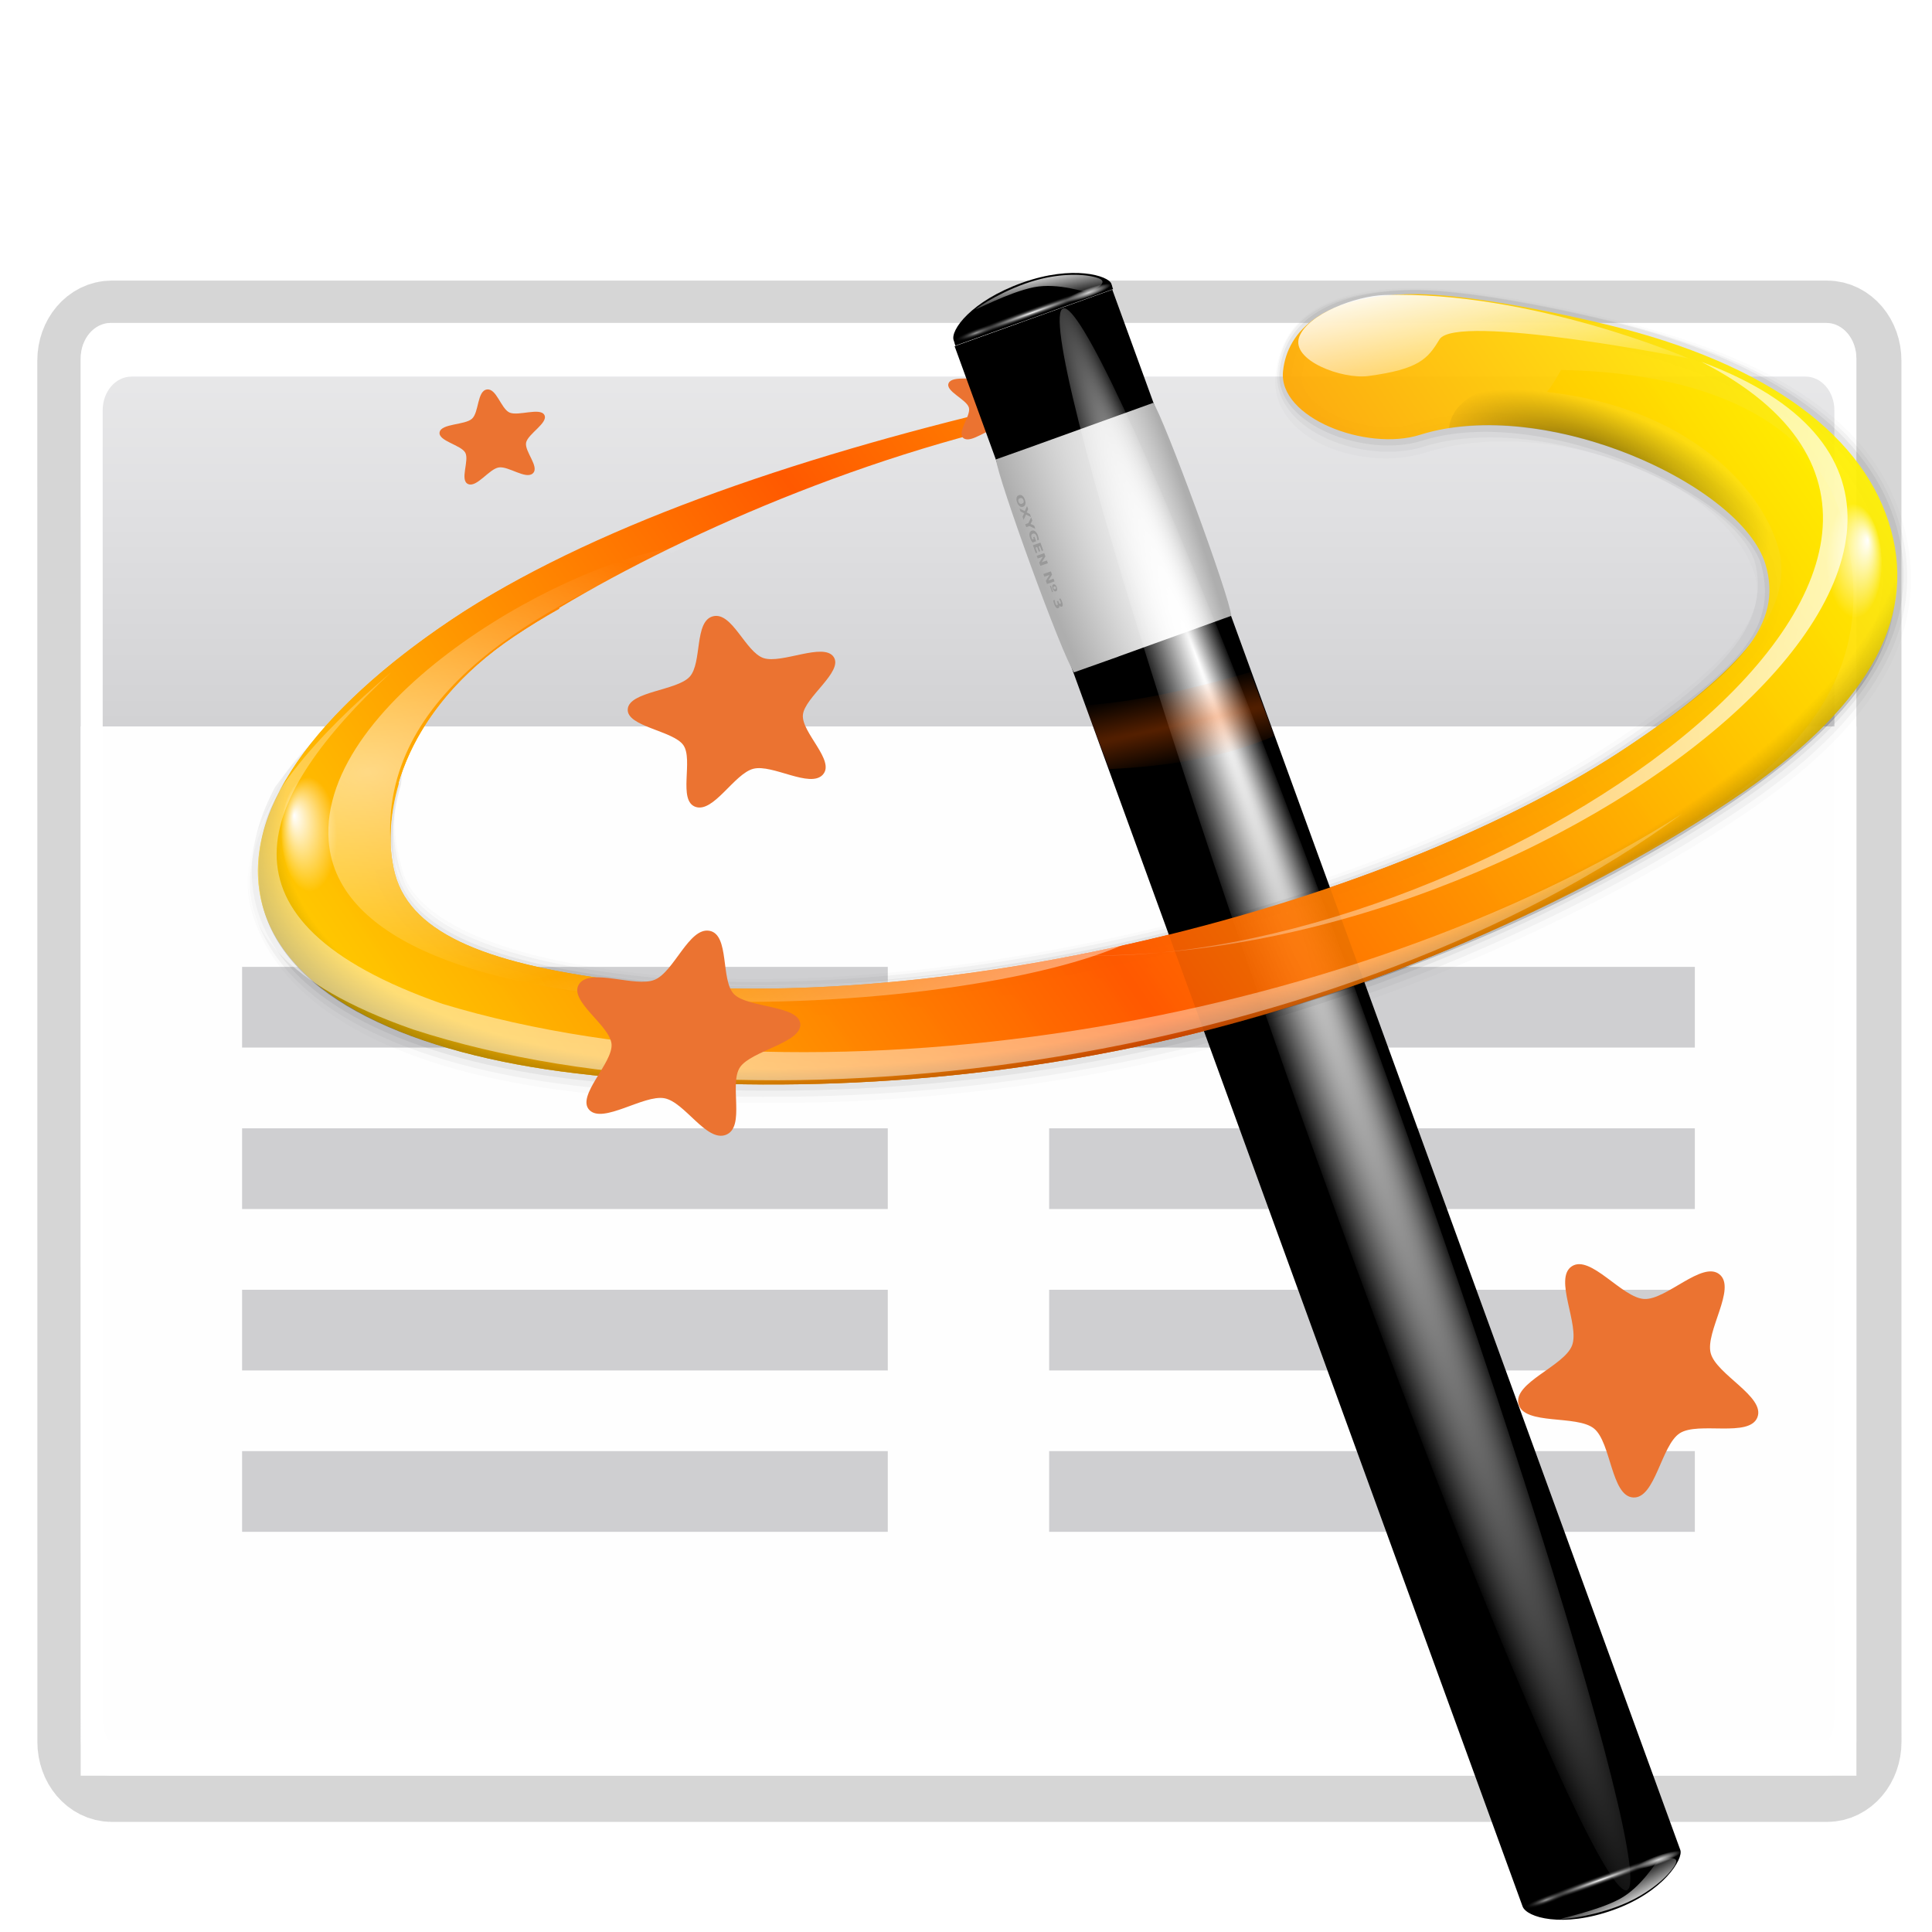 <svg height="24" width="24" xmlns="http://www.w3.org/2000/svg" xmlns:xlink="http://www.w3.org/1999/xlink"><linearGradient id="a" gradientTransform="matrix(.998 -.062 .027 .849 7.51 12.85)" gradientUnits="userSpaceOnUse" spreadMethod="reflect" x1="55.744" x2="121.517" y1="46.374" y2="11.319"><stop offset="0" stop-color="#ff5900"/><stop offset="1" stop-color="#ff0"/></linearGradient><radialGradient id="b" cx="49.01" cy="8.495" fx="47.371" fy="6.77" gradientTransform="matrix(.77 1.182 -7.651 7.762 62.393 -29.039)" gradientUnits="userSpaceOnUse" r="3.975"><stop offset="0" stop-color="#fff"/><stop offset="1" stop-color="#aeaeae"/></radialGradient><linearGradient id="c" gradientTransform="matrix(.981 .967 -1.19 1.227 77.894 -44.832)" gradientUnits="userSpaceOnUse" x1="48.499" x2="48.733" xlink:href="#d" y1=".812" y2="2.366"/><linearGradient id="d"><stop offset="0" stop-color="#fff"/><stop offset="1" stop-color="#fff" stop-opacity="0"/></linearGradient><radialGradient id="e" cx="49.012" cy="2.674" gradientTransform="matrix(.914 0 0 .208 43.522 -82.645)" gradientUnits="userSpaceOnUse" r="1.725" xlink:href="#d"/><radialGradient id="f" cx="49.012" cy="2.674" gradientTransform="matrix(3.155 0 0 .208 -61.469 -82.651)" gradientUnits="userSpaceOnUse" r="1.725" xlink:href="#g"/><linearGradient id="g"><stop offset="0" stop-color="#fff"/><stop offset="1" stop-color="#252525" stop-opacity="0"/></linearGradient><radialGradient id="h" cx="49.012" cy="2.674" gradientTransform="matrix(.907 0 0 .208 -140.627 -82.645)" gradientUnits="userSpaceOnUse" r="1.725" xlink:href="#i"/><linearGradient id="i"><stop offset="0" stop-color="#fff" stop-opacity=".55"/><stop offset="1" stop-opacity="0"/></linearGradient><radialGradient id="j" cx="34.678" cy="7.462" fx="11.255" fy="18.452" gradientTransform="matrix(1.136 .003 -0 .026 -4.701 7.155)" gradientUnits="userSpaceOnUse" r="47.595" xlink:href="#d"/><linearGradient id="k" gradientTransform="matrix(1.378 0 .014 1.379 65.762 -93.884)" gradientUnits="userSpaceOnUse" x1="48.499" x2="48.733" xlink:href="#d" y1=".812" y2="2.366"/><radialGradient id="l" cx="49.012" cy="2.674" gradientTransform="matrix(.914 0 0 .168 85.527 -90.694)" gradientUnits="userSpaceOnUse" r="1.725" xlink:href="#d"/><radialGradient id="m" cx="49.012" cy="2.674" gradientTransform="matrix(3.155 0 0 .168 -19.144 -90.707)" gradientUnits="userSpaceOnUse" r="1.725" xlink:href="#g"/><radialGradient id="n" cx="49.012" cy="2.674" gradientTransform="matrix(.907 0 0 .168 -182.632 -90.694)" gradientUnits="userSpaceOnUse" r="1.725" xlink:href="#i"/><radialGradient id="o" cx="67.498" cy="36.571" fx="51.11" fy="38.921" gradientTransform="matrix(1.143 -.289 .145 .487 -6.906 43.297)" gradientUnits="userSpaceOnUse" r="59.667"><stop offset="0" stop-opacity="0"/><stop offset=".879" stop-opacity="0"/><stop offset="1"/></radialGradient><radialGradient id="p" cx="10.503" cy="43.419" gradientTransform="matrix(1.182 -.073 .019 .595 5.96 24.892)" gradientUnits="userSpaceOnUse" r="29.231" spreadMethod="reflect" xlink:href="#d"/><linearGradient id="q" gradientTransform="matrix(.998 -.062 .027 .849 7.51 12.85)" gradientUnits="userSpaceOnUse" x1="92.519" x2="95.047" xlink:href="#d" y1="5.879" y2="19.529"/><linearGradient id="r" gradientTransform="matrix(-12.727 .492 -.054 3.972 275.612 -231.95)" gradientUnits="userSpaceOnUse" spreadMethod="pad" x1="18.705" x2="13.317" xlink:href="#d" y1="74.448" y2="64.213"/><radialGradient id="s" cx="123.623" cy="35.345" fx="125.264" fy="34.2" gradientTransform="matrix(.646 0 0 1.31 48.802 -4.038)" gradientUnits="userSpaceOnUse" r="3.247" xlink:href="#d"/><radialGradient id="t" cx="123.623" cy="35.345" fx="125.264" fy="34.2" gradientTransform="matrix(.646 0 0 1.31 -92.924 9.165)" gradientUnits="userSpaceOnUse" r="3.247" xlink:href="#d"/><linearGradient id="u" gradientUnits="userSpaceOnUse" x1="154.587" x2="61.973" xlink:href="#d" y1="48.225" y2="28.799"/><radialGradient id="v" cx="103.124" cy="24.957" fx="101.568" fy="22.073" gradientTransform="matrix(1.016 .401 -.181 .457 10.56 -23.831)" gradientUnits="userSpaceOnUse" r="12.242"><stop offset="0"/><stop offset="1" stop-opacity="0"/></radialGradient><radialGradient id="w" cx="80.292" cy="39.654" gradientTransform="matrix(10.434 -2.247 .123 .315 -762.945 214.343)" gradientUnits="userSpaceOnUse" r="9.041"><stop offset="0" stop-color="#ff5f00"/><stop offset="1" stop-color="#ff5f00" stop-opacity="0"/></radialGradient><filter id="x"><feGaussianBlur stdDeviation="1.6"/></filter><linearGradient id="y" gradientTransform="matrix(.118 0 0 .17 114.483 275.185)" gradientUnits="userSpaceOnUse" x1="-333.029" x2="-333.029" y1="-1473.65" y2="-776.614"><stop offset="0" stop-color="#fff"/><stop offset=".491" stop-color="#fff"/><stop offset="1" stop-color="#dcdcdc"/></linearGradient><linearGradient id="z" gradientTransform="matrix(.118 0 0 .17 -1.341 -69.363)" gradientUnits="userSpaceOnUse" x1="399.775" x2="399.775" y1="731.097" y2="480.602"><stop offset="0" stop-color="#cbcbcd"/><stop offset=".5" stop-color="#e0e0e2"/><stop offset="1" stop-color="#f2f2f2"/></linearGradient><g transform="matrix(.188 0 0 .188 0 0)"><path d="m84.348 250.878h77.89c.766 0 1.383.728 1.383 1.632l.003 62.734c0.0.904-.617 1.632-1.383 1.632h-77.89c-.766 0-1.383-.728-1.383-1.632l-.003-62.734c-0-.904.617-1.632 1.383-1.632z" style="opacity:.4;fill:none;stroke:#000;stroke-width:4;stroke-linecap:round;stroke-linejoin:round;stroke-dashoffset:4;filter:url(#x)" transform="matrix(1.455 0 0 1.455 -115.339 -343.579)"/><g stroke-width="1.455"><path d="m7.341 21.338h113.311c1.114 0 2.011 1.059 2.011 2.374l.004 91.247h-117.334l-.004-91.247c-0-1.315.897-2.374 2.011-2.374z" fill="url(#z)"/><path d="m76.905 43.059v-2.795z" fill="#fff" fill-opacity=".757"/><path d="m7.33 21.338c-1.114 0-2 1.048-2 2.364l.004 91.268c0 1.315.886 2.364 2 2.364h113.333c1.114 0 2-1.048 2-2.364l-.004-91.268c-0-1.315-.886-2.364-2-2.364zm1.364 3.545h110.606c1.059 0 1.909.993 1.909 2.227l.004 86.541c0 1.234-.851 2.227-1.909 2.227h-110.606c-1.059 0-1.909-.993-1.909-2.227l-.004-86.541c-0-1.234.851-2.227 1.909-2.227z" fill="url(#y)"/><path d="m5.332 48h117.333v69.333h-117.333z" fill="#fff" fill-opacity=".988"/><g fill="#cfcfd1" transform="matrix(5.039 0 0 5.039 -.002 -1374.031)"><path d="m3.175 285.358h8.467v1.058h-8.467z"/><path d="m13.758 285.358h8.467v1.058h-8.467z"/><path d="m3.175 289.592h8.467v1.058h-8.467z"/><path d="m13.758 289.592h8.467v1.058h-8.467z"/><path d="m3.175 291.708h8.467v1.058h-8.467z"/><path d="m13.758 291.708h8.467v1.058h-8.467z"/><path d="m3.175 287.475h8.467v1.058h-8.467z"/><path d="m13.758 287.475h8.467v1.058h-8.467z"/></g></g></g><g transform="matrix(.167 0 0 .167 1.364 1.248)"><path d="m107.949 20.044c-.304.554-.623 1.109-1.042 1.633.082.009.17.028.251.038 10.169 1.202 15.717 7.049 16.969 11.607 1.252 4.558-2.875 9.172-11.187 14.73-8.312 5.558-20.929 10.891-35.61 14.351-14.681 3.46-28.519 4.364-38.688 3.162-10.169-1.202-16.164-3.432-17.416-7.99s.559-12.166 8.871-17.724c8.312-5.558 22.446-12.314 37.127-15.774 3.771-.046 2.764-1.981-.167-1.314-16.438 3.875-31.549 9.115-41.595 15.832-10.046 6.717-15.976 14.466-14.102 21.291 1.875 6.825 11.084 11.035 23.374 12.488 12.29 1.453 28.174 1.224 44.612-2.65 16.438-3.875 30.498-10.704 40.544-17.421 10.046-6.717 10.891-14.178 9.016-21.003-1.844-6.714-8.853-11.016-20.959-11.254z" fill="url(#a)"/><path d="m59.259 10.92v-2.795z" fill="#fff" fill-opacity=".757"/><path d="m40.124 40.508c.147.736-1.617 1.188-1.931 1.87-.314.682.492 2.315-.162 2.683-.655.367-1.629-1.171-2.375-1.259-.746-.087-2.05 1.184-2.602.675-.552-.509.61-1.912.463-2.648-.147-.736-1.759-1.584-1.446-2.266s2.007-.01 2.661-.378c.655-.367.963-2.163 1.708-2.075.746.087.63 1.905 1.182 2.414.552.509 2.354.247 2.501.983z" fill="#eb7331" transform="matrix(.998 -.062 .027 .849 29.326 -10.583)"/><path d="m148.204 23.113v-2.795z" fill="#fff" fill-opacity=".757"/><path d="m-43.862 91.808c-5.747-2.916.577-17.216-2.359-22.953-2.935-5.736-18.233-8.974-17.236-15.34.997-6.366 16.552-4.772 21.101-9.336 4.549-4.564 2.9-20.114 9.263-21.133 6.363-1.019 9.653 14.267 15.399 17.183 5.747 2.916 20.026-3.457 22.961 2.279 2.935 5.736-10.586 13.589-11.583 19.956s9.476 17.977 4.928 22.541c-4.549 4.564-16.196-5.869-22.558-4.85-6.363 1.019-14.169 14.568-19.915 11.652z" fill="#eb7331" transform="matrix(.234 -.103 .103 .234 114.128 77.917)"/><path d="m96.89 15.338c-6.512.101-8.484 2.18-8.805 5.263-.362 3.475 5.405 5.52 9.365 4.274 9.434-2.969 23.186 1.739 26.096 9.565 1.654 4.449-2.274 8.648-10.586 14.206s-20.926 10.976-35.607 14.436c-14.681 3.46-28.519 4.364-38.688 3.162-10.169-1.202-16.984-4.062-18.236-8.62-.513-1.869-.967-4.223-.217-6.766l1.789-7.473c-2.827 2.645-6.862 5.494-8.022 7.858-1.541 2.924-2.874 5.861-2.118 8.612 1.875 6.825 10.585 11.066 22.875 12.518 12.29 1.453 28.174 1.224 44.612-2.65 16.438-3.875 31.253-10.967 41.299-17.684 10.046-6.717 13.326-13.247 11.451-20.072-1.875-6.825-8.493-11.44-20.82-14.388-6.533-1.562-11.722-2.283-14.387-2.242z" style="opacity:.369;fill:none;stroke:#000;stroke-width:2.765;stroke-linecap:round;stroke-linejoin:round;stroke-dashoffset:4;stroke-opacity:.045"/><path d="m96.879 14.998c-6.512.101-8.784 2.198-9.105 5.281-.362 3.475 5.715 5.842 9.676 4.595 9.434-2.969 24.697 3.672 25.896 9.578.934 4.625-2.08 8.466-10.392 14.024-8.312 5.558-20.929 10.891-35.61 14.351-14.681 3.46-28.519 4.364-38.688 3.162-10.169-1.202-16.677-3.826-17.929-8.384-.513-1.869-.867-4.229-.117-6.773l-6.931.428c-1.541 2.924-2.874 5.861-2.118 8.612 1.875 6.825 10.885 11.047 23.174 12.5 12.29 1.453 28.174 1.224 44.612-2.65 16.438-3.875 31.253-10.967 41.299-17.684 10.046-6.717 13.525-13.259 11.651-20.084-1.875-6.825-8.704-11.768-21.03-14.715-6.533-1.562-11.722-2.283-14.387-2.242z" style="opacity:.582;fill:none;stroke:#000;stroke-width:1.843;stroke-linecap:round;stroke-linejoin:round;stroke-dashoffset:4;stroke-opacity:.065"/><g transform="matrix(-.542 .865 -.966 -.334 183.196 28.074)"><path d="m118.789 2.059c.532-.548 3.357-.624 5.876 1.859 2.544 2.508 2.64 5.193 1.974 5.88-.434.447-95.97 97.382-96.404 97.829-2.617-2.58-5.233-5.159-7.85-7.739.434-.447 95.97-97.382 96.404-97.829z" fill-rule="evenodd"/><path d="m42.53 79.423c-1.375.908-12.341 12.126-13.148 13.384l6.298 6.181 13.148-13.384zm5.637 5.525-13.148 13.384 2.203 2.187c1.194-.761 12.216-11.918 13.148-13.384z" fill="url(#b)"/><path d="m123.847 3.383c1.663 1.357 2.705 3.311 2.75 3.503.045.191-1.446-1.974-2.846-2.919-1.389-.938-3.541-.823-3.681-.939-.141-.116-1.046-1.206-.075-1.228 1.016-.022 2.568.535 3.853 1.582z" fill="url(#c)" fill-rule="evenodd"/><path d="m86.732-82.606h3.152v1.291h-3.152z" fill="url(#e)" transform="matrix(.712 .702 -.696 .718 0 0)"/><path d="m87.718-82.613h10.882v1.291h-10.882z" fill="url(#f)" transform="matrix(.712 .702 -.688 .725 0 0)"/><path d="m-97.755-82.606h3.127v1.291h-3.127z" fill="url(#h)" transform="matrix(-.712 -.702 -.696 .718 0 0)"/><path d="m39.429 97.165c-.054.055-.086.109-.095.161-.009.052.006.098.045.137.039.039.084.054.135.045.051-.009.104-.041.159-.096.055-.056.087-.109.095-.161.009-.052-.006-.097-.045-.136-.039-.039-.084-.054-.135-.045-.051.009-.105.041-.159.097m-.069-.069c.111-.113.216-.185.313-.214.097-.03.175-.015.235.045.06.06.075.139.045.237-.029.098-.1.204-.211.317-.111.113-.215.184-.313.214-.097.03-.175.015-.235-.045-.06-.06-.075-.139-.046-.237.03-.099.1-.204.211-.317m1.031-.668.429-.055-.186.189-.288.038-.035.29-.187.19.052-.433-.412.053.187-.189.271-.035.033-.273.188-.19-.051.416m.07-.436.195-.198.289-.028.027-.292.196-.199-.051.483.155.156-.179.181-.155-.156-.477.053m1.748-1.084c-.033.057-.071.112-.113.167-.042.054-.089.108-.14.159-.115.117-.224.193-.326.227-.102.034-.182.021-.241-.038-.059-.06-.072-.142-.037-.246.035-.104.112-.217.231-.338.046-.047.093-.089.139-.127.047-.038.094-.072.14-.101l.076.077c-.05.027-.098.058-.142.091-.044.033-.085.069-.123.108-.071.072-.116.139-.133.199-.017.06-.006.11.033.15.039.039.088.051.146.034.058-.016.122-.059.19-.129.019-.019.035-.037.05-.054.015-.018.027-.034.037-.05l-.072-.072-.109.111-.064-.064.279-.283.177.178m-.184-.503.482-.489.072.072-.304.308.069.069.286-.29.072.072-.286.29.084.085.314-.318.072.072-.493.5-.369-.371m.65-.659.2-.203.505-.001-.253-.254.169-.172.369.371-.2.203-.505.001.253.254-.169.172-.369-.371m1.126-1.142.2-.203.505-.001-.253-.254.169-.172.369.371-.2.203-.505.001.253.254-.169.172-.369-.371m.969-.997c.066-.067.127-.11.183-.131.057-.021.101-.015.132.016.031.031.037.076.017.132-.02.057-.063.119-.129.186-.066.067-.128.111-.184.132-.056.02-.1.015-.131-.017-.031-.031-.037-.076-.017-.133.02-.057.063-.12.13-.187m.042.429.382-.388.049.05-.382.388-.049-.05m-0-.387c-.026.026-.041.052-.045.077-.004.025.004.046.023.066.019.019.041.027.065.023.024-.004.05-.019.076-.046.026-.026.04-.051.044-.076.004-.025-.004-.047-.023-.066-.019-.019-.041-.027-.066-.023-.024.004-.049.019-.075.045m1.175-.92c.053-.041.1-.066.14-.074.04-.009.073-.001.097.024.037.037.038.091.004.164-.034.072-.101.16-.202.262-.036.036-.073.071-.112.104-.039.033-.078.064-.119.094l-.073-.074c.042-.025.082-.052.12-.08.038-.029.072-.06.104-.092.047-.048.079-.089.096-.123.017-.035.017-.06.001-.076-.017-.017-.042-.016-.077.001-.034.017-.077.052-.127.103l-.072.073-.061-.062.075-.076c.045-.046.075-.083.089-.113.014-.03.014-.053-.001-.068-.014-.014-.036-.014-.065-.001-.029.014-.063.041-.102.08-.029.029-.056.06-.082.094-.026.033-.05.068-.072.104l-.07-.07c.03-.041.061-.081.093-.118.032-.038.065-.074.098-.108.09-.091.165-.152.226-.181.061-.03.107-.029.138.003.022.022.029.05.021.086-.008.035-.03.077-.066.125" fill="#999"/><ellipse cx="34.678" cy="7.462" fill="url(#j)" rx="47.495" ry="1.141" transform="matrix(1.032 -1.036 -1.861 -1.963 52.023 103.625)"/><g transform="matrix(.712 .702 .871 -.883 9.637 -69.262)"><path d="m127.804-90.294c-.006-.564 1.953-2.068 5.49-2.067 3.572 0 5.526 1.362 5.533 2.068.005.459.01-.081.014.378-3.674-0-7.349-.001-11.023-.001-.005-.46-.01.081-.014-.379" fill-rule="evenodd"/><path d="m132.336-92.206c2.137-.162 4.251.37 4.418.455.166.084-2.416-.315-4.076-.065-1.647.248-3.099 1.532-3.281 1.545-.182.013-1.592-.101-.915-.662.708-.587 2.205-1.146 3.855-1.272z" fill="url(#k)" fill-rule="evenodd"/><path d="m128.737-90.663h3.152v1.041h-3.152z" fill="url(#l)" transform="matrix(1 0 .01 1 0 0)"/><path d="m130.044-90.676h10.882v1.041h-10.882z" fill="url(#m)" transform="matrix(1 0 .024 1 0 0)"/><path d="m-139.76-90.663h3.127v1.041h-3.127z" fill="url(#n)" transform="matrix(-1 -0 .01 1 0 0)"/></g></g><path d="m96.866 14.573c-6.512.101-9.072 2.557-9.393 5.639-.362 3.475 6.017 5.908 9.978 4.662 9.434-2.969 24.587 4.359 25.876 9.692 1.238 5.123-2.065 8.182-10.377 13.74-8.312 5.558-20.929 10.891-35.61 14.351-14.681 3.46-28.519 4.364-38.688 3.162-10.169-1.202-16.472-3.669-17.724-8.226-.513-1.869-.468-4.254.282-6.797l.478-7.542c-4.648 2.791-6.851 5.131-9.006 8.069-1.541 2.924-2.075 5.811-1.32 8.563 1.875 6.825 11.084 11.035 23.374 12.488 12.29 1.453 28.174 1.224 44.612-2.65 16.438-3.875 31.253-10.967 41.299-17.684 10.046-6.717 13.725-13.271 11.851-20.096-1.875-6.825-8.917-12.18-21.243-15.127-6.533-1.562-11.722-2.283-14.387-2.242z" style="opacity:.53;fill:none;stroke:#000;stroke-width:.922;stroke-linecap:round;stroke-linejoin:round;stroke-dashoffset:4;stroke-opacity:.11"/><path d="m32.246 34.692c-2.451 1.229-4.726 2.527-6.783 3.902-5.936 3.969-10.416 8.295-12.705 12.58-1.001 1.874 1.385 3.822 1.284 5.647 2.0.632 1.197.857 3.464.717 1.231-.076 2.426-.289 3.575-.593-.931-4.605 1.072-11.783 9.017-17.095 1.028-.688 2.144-1.37 3.342-2.041-.273-1.091-.686-2.137-1.194-3.117z" fill="url(#a)"/><path d="m96.86 14.403c-6.512.101-9.269 2.654-9.59 5.737-.362 3.475 6.219 5.981 10.18 4.734 9.434-2.969 23.912 3.766 25.696 9.59 1.386 4.525-1.894 8.029-10.206 13.587-8.312 5.558-20.929 10.891-35.61 14.351-14.681 3.46-28.519 4.364-38.688 3.162-10.169-1.202-16.164-3.432-17.416-7.99-.513-1.869-.468-4.254.282-6.797l-8.828.546c-1.541 2.924-2.075 5.811-1.32 8.563 1.875 6.825 11.084 11.035 23.374 12.488 12.29 1.453 28.174 1.224 44.612-2.65 16.438-3.875 31.253-10.967 41.299-17.684 10.046-6.717 13.725-13.271 11.851-20.096-1.875-6.825-8.922-12.35-21.249-15.297-6.533-1.562-11.722-2.283-14.387-2.242z" fill="url(#a)" opacity=".93"/><path d="m64.69 28.832c-15.441 3.777-29.54 8.489-39.063 14.857-6.207 4.15-10.385 4.283-12.648 7.163-1.4 1.781-2.465 5.672-1.617 9.033 1.726 6.859 11.084 11.035 23.374 12.488 12.29 1.453 28.174 1.224 44.612-2.65 16.438-3.875 30.726-10.425 40.772-17.143 10.046-6.717 14.141-12.634 12.266-19.459-1.261-4.592-5.174-6.226-11.056-7.124 1.975 1.572 3.109 3.39 3.173 5.387.023.708-.1 1.428-.338 2.121 1.095 4.499-3.022 9.062-11.224 14.546-8.312 5.558-20.929 10.891-35.61 14.351-14.681 3.46-28.519 4.364-38.688 3.162-10.169-1.202-16.164-3.432-17.416-7.99s.723-7.071 9.035-12.629c7.243-4.843 18.933-9.309 31.538-12.664.611-1.194 1.593-2.354 2.89-3.449z" fill="url(#o)" opacity=".55"/><g fill-rule="evenodd"><path d="m42.957 33.17c-9.722 3.919-22.194 10.076-22.106 21.199.11 13.81 34.766 13.065 54.518 8.439-13.251 5.832-57.871 7.646-59.087-7.705-.844-10.66 18.508-21.415 26.675-21.932z" fill="url(#p)" opacity=".52"/><path d="m94.843 14.471c-2.152.065-5.736 1.412-6.367 3.121-.642 1.739 3.19 3.167 5.145 2.905 3.76-.504 4.414-1.273 5.283-2.717 1.211-2.011 18.53 1.405 18.53 1.405s-11.672-5.045-22.592-4.713z" fill="url(#q)"/><path d="m20.941 42.522c-10.011 9.322-14.006 18.444 3.808 24.679 27.324 8.243 67.232 1.78 92.2-14.135-24.536 18.039-67.674 24.733-94.403 16.032-19.03-6.661-13.03-16.874-1.606-26.576z" fill="url(#r)" opacity=".51"/></g><ellipse cx="128.617" cy="42.273" fill="url(#s)" rx="2.096" ry="4.254" transform="matrix(.998 -.062 .032 .999 0 0)"/><ellipse cx="-13.109" cy="55.475" fill="url(#t)" rx="2.096" ry="4.254" transform="matrix(-.998 .062 .032 .999 0 0)"/><g fill="#eb7331" transform="matrix(.998 -.065 .027 .898 22.603 -7.629)"><path d="m28.7 66.421c-.981 1.08-3.724-1.159-5.152-.863-1.428.297-3.053 3.442-4.383 2.842s-.048-3.9-.772-5.167c-.723-1.267-4.217-1.84-4.058-3.291.159-1.45 3.694-1.251 4.675-2.331.981-1.08.447-4.579 1.876-4.876s2.331 3.127 3.661 3.726c1.33.6 4.493-.99 5.217.277.723 1.267-2.253 3.183-2.413 4.634-.159 1.45 2.33 3.968 1.348 5.047z"/><path d="m7.802 39.951c-.54.491-1.798-.754-2.524-.674s-1.683 1.568-2.317 1.206c-.633-.362.161-1.943-.139-2.608-.3-.665-2.011-1.116-1.863-1.831.148-.714 1.898-.447 2.438-.938.54-.491.44-2.258 1.165-2.338.725-.08 1.012 1.667 1.645 2.029s2.284-.279 2.583.386c.3.665-1.273 1.477-1.421 2.192s.971 2.085.431 2.576z"/><path d="m10.588 92.892c-.981-1.227 1.865-3.763 1.792-5.332-.073-1.569-3.142-3.831-2.278-5.143.863-1.312 4.155.61 5.625.056 1.47-.554 2.672-4.172 4.188-3.756 1.515.416.703 4.14 1.685 5.367.981 1.227 4.793 1.253 4.866 2.822.073 1.569-3.72 1.948-4.584 3.261-.863 1.312.29 4.946-1.18 5.5s-3.003-2.936-4.518-3.352c-1.515-.416-4.614 1.804-5.596.577z"/></g><path d="m71.94 63.588c35.767.723 77.505-32.601 46.444-44.149 28.566 14.615-17.015 45.25-46.444 44.149z" fill="url(#u)" fill-rule="evenodd"/><path d="m105.897 21.014c-3.657-.008-6.058 1.271-6.281 3.375 9.137-1.444 21.338 4.412 23.406 9.719 1.031-.88 1.366-2.134.812-3.656-1.387-3.819-7.882-7.892-14.5-9.094-1.241-.225-2.385-.341-3.438-.344z" fill="url(#v)" opacity=".549"/><path d="m72.563 44.992c4.515-.336 8.412-1.382 12.274-2.468l1.787 4.745c-3.66 1.594-7.842 2.255-12.274 2.468z" fill="url(#w)" opacity=".336"/></g></svg>